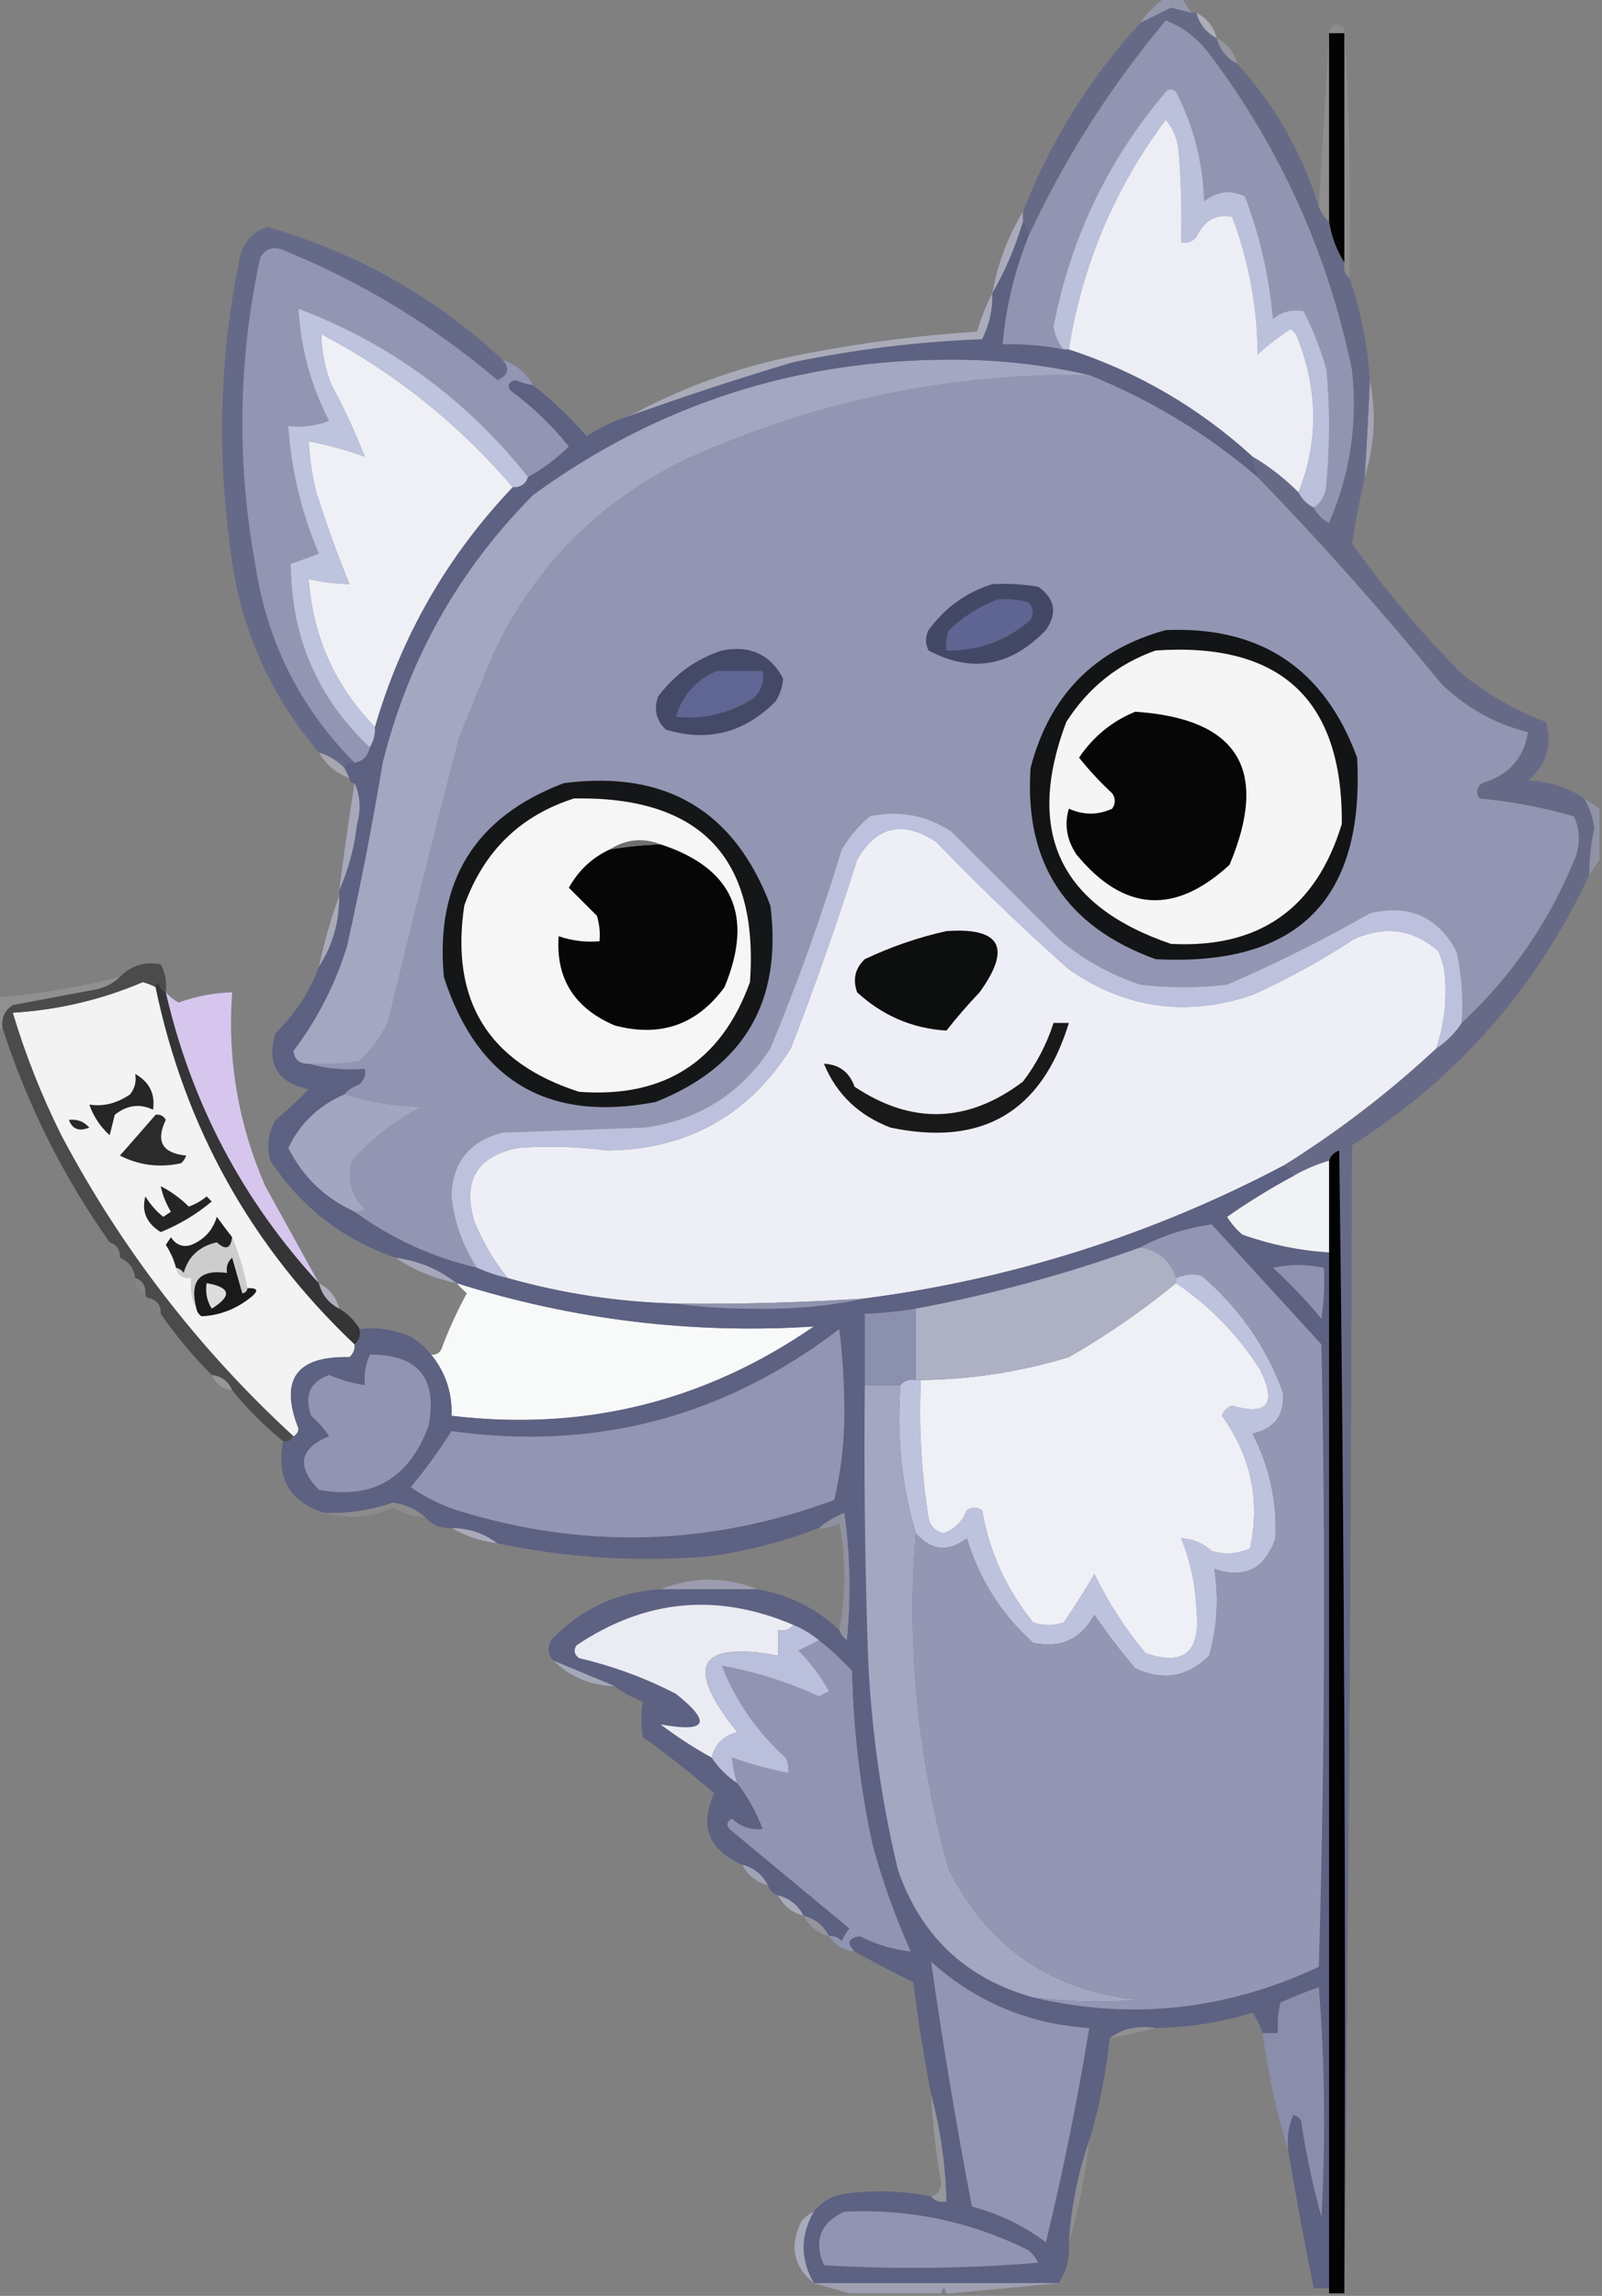 <?xml version="1.0" encoding="UTF-8"?>
<!DOCTYPE svg PUBLIC "-//W3C//DTD SVG 1.1//EN" "http://www.w3.org/Graphics/SVG/1.1/DTD/svg11.dtd">
<svg xmlns="http://www.w3.org/2000/svg" version="1.1" width="314px" height="450px" style="shape-rendering:geometricPrecision; text-rendering:geometricPrecision; image-rendering:optimizeQuality; fill-rule:evenodd; clip-rule:evenodd" xmlns:xlink="http://www.w3.org/1999/xlink">
<rect width="100%" height="100%" fill="#808080" stroke="none"/>
<g><path style="opacity:1" fill="#9598ad" d="M 228.5,-0.5 C 229.5,-0.5 230.5,-0.5 231.5,-0.5C 232.167,0.5 232.833,1.5 233.5,2.5C 232.183,2.179 230.849,1.846 229.5,1.5C 227.489,2.519 225.489,3.519 223.5,4.5C 224.861,2.473 226.527,0.806 228.5,-0.5 Z"/></g>
<g><path style="opacity:0.671" fill="#c3c4d1" d="M 234.5,2.5 C 236.587,3.585 237.92,5.251 238.5,7.5C 236.413,6.415 235.08,4.749 234.5,2.5 Z"/></g>
<g><path style="opacity:1" fill="#9195b2" d="M 257.5,99.5 C 259.117,98.411 259.95,96.744 260,94.5C 260.667,87.167 260.667,79.833 260,72.5C 258.887,68.492 257.387,64.659 255.5,61C 253.331,60.571 251.331,61.071 249.5,62.5C 248.779,54.188 246.946,46.188 244,38.5C 241.167,37.13 238.5,37.464 236,39.5C 235.805,31.887 233.972,24.721 230.5,18C 229.833,17.333 229.167,17.333 228.5,18C 217.16,31.349 209.827,46.682 206.5,64C 206.759,65.787 207.425,67.287 208.5,68.5C 204.548,67.728 200.548,67.395 196.5,67.5C 197.139,60.252 198.805,53.252 201.5,46.5C 208.577,31.195 217.577,17.029 228.5,4C 231.776,5.237 234.609,7.403 237,10.5C 250.951,28.996 260.285,49.663 265,72.5C 266.15,82.913 264.65,92.913 260.5,102.5C 259.145,101.812 258.145,100.812 257.5,99.5 Z"/></g>
<g><path style="opacity:1" fill="#030303" d="M 260.5,6.5 C 261.5,6.5 262.5,6.5 263.5,6.5C 263.5,21.5 263.5,36.5 263.5,51.5C 261.98,49.11 260.98,46.443 260.5,43.5C 260.5,31.167 260.5,18.833 260.5,6.5 Z"/></g>
<g><path style="opacity:0.184" fill="#cfcfcf" d="M 260.5,6.5 C 260.5,18.833 260.5,31.167 260.5,43.5C 259.599,42.709 258.932,41.709 258.5,40.5C 259.167,29.167 259.833,17.833 260.5,6.5 Z"/></g>
<g><path style="opacity:0.37" fill="#9f9f9f" d="M 264.5,54.5 C 263.596,53.791 263.263,52.791 263.5,51.5C 263.5,36.5 263.5,21.5 263.5,6.5C 262.5,6.5 261.5,6.5 260.5,6.5C 261.078,4.557 262.078,4.223 263.5,5.5C 264.499,21.82 264.833,38.153 264.5,54.5 Z"/></g>
<g><path style="opacity:0.537" fill="#a9abbd" d="M 238.5,7.5 C 240.587,8.585 241.92,10.251 242.5,12.5C 240.413,11.415 239.08,9.749 238.5,7.5 Z"/></g>
<g><path style="opacity:1" fill="#bbc0db" d="M 257.5,99.5 C 256.167,98.833 255.167,97.833 254.5,96.5C 258.519,86.399 258.352,76.065 254,65.5C 253.667,65.167 253.333,64.833 253,64.5C 250.691,65.975 248.524,67.642 246.5,69.5C 246.428,60.142 244.761,51.142 241.5,42.5C 238.376,41.871 236.042,43.204 234.5,46.5C 233.675,47.386 232.675,47.719 231.5,47.5C 231.666,41.491 231.499,35.491 231,29.5C 230.767,27.22 229.934,25.22 228.5,23.5C 218.476,36.895 212.143,51.895 209.5,68.5C 209.167,68.5 208.833,68.5 208.5,68.5C 207.425,67.287 206.759,65.787 206.5,64C 209.827,46.682 217.16,31.349 228.5,18C 229.167,17.333 229.833,17.333 230.5,18C 233.972,24.721 235.805,31.887 236,39.5C 238.5,37.464 241.167,37.13 244,38.5C 246.946,46.188 248.779,54.188 249.5,62.5C 251.331,61.071 253.331,60.571 255.5,61C 257.387,64.659 258.887,68.492 260,72.5C 260.667,79.833 260.667,87.167 260,94.5C 259.95,96.744 259.117,98.411 257.5,99.5 Z"/></g>
<g><path style="opacity:1" fill="#edeef5" d="M 254.5,96.5 C 251.767,93.761 248.767,91.427 245.5,89.5C 235.001,79.917 223.001,72.917 209.5,68.5C 212.143,51.895 218.476,36.895 228.5,23.5C 229.934,25.22 230.767,27.22 231,29.5C 231.499,35.491 231.666,41.491 231.5,47.5C 232.675,47.719 233.675,47.386 234.5,46.5C 236.042,43.204 238.376,41.871 241.5,42.5C 244.761,51.142 246.428,60.142 246.5,69.5C 248.524,67.642 250.691,65.975 253,64.5C 253.333,64.833 253.667,65.167 254,65.5C 258.352,76.065 258.519,86.399 254.5,96.5 Z"/></g>
<g><path style="opacity:1" fill="#9296b3" d="M 98.5,70.5 C 101.089,71.419 103.089,73.086 104.5,75.5C 103.305,75.323 102.138,74.989 101,74.5C 99.743,74.85 99.409,75.516 100,76.5C 104.314,79.647 108.148,83.314 111.5,87.5C 109.098,89.909 106.431,91.909 103.5,93.5C 91.48,78.334 76.48,67.334 58.5,60.5C 58.94,68.261 60.94,75.595 64.5,82.5C 61.913,83.48 59.247,83.813 56.5,83.5C 57.085,92.174 59.085,100.508 62.5,108.5C 60.659,109.23 58.825,109.897 57,110.5C 57.036,124.796 62.203,136.796 72.5,146.5C 72.144,148.19 71.144,149.19 69.5,149.5C 58.781,138.729 52.281,125.729 50,110.5C 46.349,90.4 46.682,70.4 51,50.5C 52.066,48.717 53.566,48.217 55.5,49C 70.927,55.284 84.927,63.784 97.5,74.5C 99.642,73.563 99.976,72.23 98.5,70.5 Z"/></g>
<g><path style="opacity:0.886" fill="#aeb0c0" d="M 200.5,41.5 C 200.5,42.167 200.5,42.833 200.5,43.5C 199.012,48.467 197.012,53.134 194.5,57.5C 195.536,51.715 197.536,46.382 200.5,41.5 Z"/></g>
<g><path style="opacity:1" fill="#eff0f6" d="M 100.5,95.5 C 87.694,108.974 78.694,124.641 73.5,142.5C 65.665,134.49 61.332,124.823 60.5,113.5C 63.127,114.092 65.794,114.425 68.5,114.5C 66.105,108.685 63.938,102.685 62,96.5C 61.174,93.207 60.674,89.874 60.5,86.5C 64.248,87.207 67.914,88.207 71.5,89.5C 69.641,84.777 67.474,80.11 65,75.5C 63.679,72.23 63.013,68.897 63,65.5C 77.419,73.084 89.919,83.084 100.5,95.5 Z"/></g>
<g><path style="opacity:0.855" fill="#b0b2c2" d="M 194.5,57.5 C 194.6,60.667 193.933,63.667 192.5,66.5C 180.041,66.972 167.708,68.472 155.5,71C 144.682,74.217 134.016,77.717 123.5,81.5C 133.178,76.215 143.511,72.381 154.5,70C 166.714,67.478 179.048,65.812 191.5,65C 192.282,62.328 193.282,59.828 194.5,57.5 Z"/></g>
<g><path style="opacity:1" fill="#a3a7c2" d="M 213.5,73.5 C 186.022,73.116 159.689,78.616 134.5,90C 117.623,98.176 105.123,110.676 97,127.5C 94.667,133.167 92.333,138.833 90,144.5C 85.171,163.182 80.505,181.849 76,200.5C 74.533,203.266 72.7,205.766 70.5,208C 67.183,208.498 63.85,208.665 60.5,208.5C 58.748,208.582 57.748,207.749 57.5,206C 62.172,199.824 65.672,192.99 68,185.5C 70.659,173.557 72.993,161.557 75,149.5C 80.058,129.207 89.891,111.707 104.5,97C 128.827,79.281 156.16,70.448 186.5,70.5C 195.627,70.471 204.627,71.471 213.5,73.5 Z"/></g>
<g><path style="opacity:1" fill="#9296b3" d="M 213.5,73.5 C 225.632,78.395 236.632,85.061 246.5,93.5C 259.079,106.498 271.079,119.998 282.5,134C 287.365,138.72 293.032,141.887 299.5,143.5C 298.705,148.637 295.705,151.971 290.5,153.5C 289.417,154.365 289.251,155.365 290,156.5C 296.239,157.071 302.406,158.238 308.5,160C 309.602,162.401 309.769,164.901 309,167.5C 303.961,180.266 296.461,191.266 286.5,200.5C 286.827,195.786 286.493,191.12 285.5,186.5C 281.834,179.67 276.168,177.17 268.5,179C 259.477,184.178 250.143,188.845 240.5,193C 234.833,193.667 229.167,193.667 223.5,193C 217.551,191.027 212.217,188.027 207.5,184C 200.5,177 193.5,170 186.5,163C 181.601,159.775 176.268,158.775 170.5,160C 168.291,161.873 166.458,164.04 165,166.5C 160.955,179.726 156.289,192.726 151,205.5C 145.198,214.322 137.031,219.489 126.5,221C 117.167,221.333 107.833,221.667 98.5,222C 91.999,223.664 88.666,227.831 88.5,234.5C 89.061,239.609 90.727,244.276 93.5,248.5C 84.677,246.419 76.677,242.752 69.5,237.5C 70.239,237.631 70.906,237.464 71.5,237C 68.806,234.347 67.973,231.18 69,227.5C 72.867,223.154 77.367,219.654 82.5,217C 77.294,216.819 72.294,215.986 67.5,214.5C 68.261,213.609 69.261,212.942 70.5,212.5C 71.386,211.675 71.719,210.675 71.5,209.5C 67.629,209.815 63.962,209.482 60.5,208.5C 63.85,208.665 67.183,208.498 70.5,208C 72.7,205.766 74.533,203.266 76,200.5C 80.505,181.849 85.171,163.182 90,144.5C 92.333,138.833 94.667,133.167 97,127.5C 105.123,110.676 117.623,98.176 134.5,90C 159.689,78.616 186.022,73.116 213.5,73.5 Z"/></g>
<g><path style="opacity:0.953" fill="#a5a7b9" d="M 268.5,74.5 C 269.774,80.891 269.44,87.224 267.5,93.5C 267.9,87.171 268.233,80.838 268.5,74.5 Z"/></g>
<g><path style="opacity:1" fill="#666a89" d="M 98.5,70.5 C 99.976,72.23 99.642,73.563 97.5,74.5C 84.927,63.784 70.927,55.284 55.5,49C 53.566,48.217 52.066,48.717 51,50.5C 46.682,70.4 46.349,90.4 50,110.5C 52.281,125.729 58.781,138.729 69.5,149.5C 68.508,149.328 67.842,149.662 67.5,150.5C 66.078,149.075 64.411,148.075 62.5,147.5C 52.512,135.73 46.678,122.064 45,106.5C 42.504,87.701 43.171,69.034 47,50.5C 47.709,47.38 49.542,45.38 52.5,44.5C 70.024,49.587 85.357,58.254 98.5,70.5 Z"/></g>
<g><path style="opacity:1" fill="#bec3de" d="M 103.5,93.5 C 103.027,94.906 102.027,95.573 100.5,95.5C 89.919,83.084 77.419,73.084 63,65.5C 63.013,68.897 63.679,72.23 65,75.5C 67.474,80.11 69.641,84.777 71.5,89.5C 67.914,88.207 64.248,87.207 60.5,86.5C 60.674,89.874 61.174,93.207 62,96.5C 63.938,102.685 66.105,108.685 68.5,114.5C 65.794,114.425 63.127,114.092 60.5,113.5C 61.332,124.823 65.665,134.49 73.5,142.5C 73.567,143.959 73.234,145.292 72.5,146.5C 62.203,136.796 57.036,124.796 57,110.5C 58.825,109.897 60.659,109.23 62.5,108.5C 59.085,100.508 57.085,92.174 56.5,83.5C 59.247,83.813 61.913,83.48 64.5,82.5C 60.94,75.595 58.94,68.261 58.5,60.5C 76.48,67.334 91.48,78.334 103.5,93.5 Z"/></g>
<g><path style="opacity:1" fill="#434867" d="M 194.5,114.5 C 197.518,114.335 200.518,114.502 203.5,115C 206.791,117.332 207.291,120.165 205,123.5C 198.12,130.65 190.454,131.984 182,127.5C 181.333,126.167 181.333,124.833 182,123.5C 185.236,119.082 189.402,116.082 194.5,114.5 Z"/></g>
<g><path style="opacity:1" fill="#5f6592" d="M 195.5,117.5 C 197.527,117.338 199.527,117.505 201.5,118C 202.517,119.049 202.684,120.216 202,121.5C 197.284,125.606 191.784,127.606 185.5,127.5C 185.343,126.127 185.51,124.793 186,123.5C 188.843,120.837 192.009,118.837 195.5,117.5 Z"/></g>
<g><path style="opacity:1" fill="#131415" d="M 228.5,123.5 C 247.09,122.711 259.59,131.044 266,148.5C 267.506,176.327 254.34,189.494 226.5,188C 208.899,181.625 200.732,169.125 202,150.5C 205.695,136.306 214.528,127.306 228.5,123.5 Z"/></g>
<g><path style="opacity:1" fill="#f5f5f5" d="M 226.5,127.5 C 251.034,125.815 263.201,137.148 263,161.5C 257.96,178.101 246.794,185.934 229.5,185C 207.699,177.564 200.866,163.064 209,141.5C 213.311,134.782 219.144,130.115 226.5,127.5 Z"/></g>
<g><path style="opacity:1" fill="#676a87" d="M 233.5,2.5 C 233.833,2.5 234.167,2.5 234.5,2.5C 235.08,4.749 236.413,6.415 238.5,7.5C 239.08,9.749 240.413,11.415 242.5,12.5C 249.868,20.567 255.202,29.901 258.5,40.5C 258.932,41.709 259.599,42.709 260.5,43.5C 260.98,46.443 261.98,49.11 263.5,51.5C 263.263,52.791 263.596,53.791 264.5,54.5C 266.729,60.978 268.062,67.645 268.5,74.5C 268.233,80.838 267.9,87.171 267.5,93.5C 266.535,97.871 265.701,102.204 265,106.5C 271.415,115.586 278.582,124.086 286.5,132C 291.461,136.065 296.961,139.232 303,141.5C 304.297,146.117 303.13,149.95 299.5,153C 303.614,153.115 307.281,154.282 310.5,156.5C 311.615,158.307 312.281,160.307 312.5,162.5C 311.838,165.468 311.505,168.468 311.5,171.5C 301.214,193.627 285.714,211.293 265,224.5C 264.833,299.334 264.333,374.001 263.5,448.5C 263.833,374.164 263.5,299.83 262.5,225.5C 261.478,225.855 260.811,226.522 260.5,227.5C 258.02,228.242 255.687,229.242 253.5,230.5C 253.167,229.5 252.5,228.833 251.5,228.5C 262.221,221.803 272.221,214.136 281.5,205.5C 283.5,204.167 285.167,202.5 286.5,200.5C 296.461,191.266 303.961,180.266 309,167.5C 309.769,164.901 309.602,162.401 308.5,160C 302.406,158.238 296.239,157.071 290,156.5C 289.251,155.365 289.417,154.365 290.5,153.5C 295.705,151.971 298.705,148.637 299.5,143.5C 293.032,141.887 287.365,138.72 282.5,134C 271.079,119.998 259.079,106.498 246.5,93.5C 246.167,92.167 245.833,90.833 245.5,89.5C 248.767,91.427 251.767,93.761 254.5,96.5C 255.167,97.833 256.167,98.833 257.5,99.5C 258.145,100.812 259.145,101.812 260.5,102.5C 264.65,92.913 266.15,82.913 265,72.5C 260.285,49.663 250.951,28.996 237,10.5C 234.609,7.403 231.776,5.237 228.5,4C 217.577,17.029 208.577,31.195 201.5,46.5C 201.737,45.209 201.404,44.209 200.5,43.5C 200.5,42.833 200.5,42.167 200.5,41.5C 205.903,27.68 213.57,15.347 223.5,4.5C 225.489,3.519 227.489,2.519 229.5,1.5C 230.849,1.846 232.183,2.179 233.5,2.5 Z"/></g>
<g><path style="opacity:1" fill="#444968" d="M 141.5,127.5 C 146.989,126.415 150.989,128.248 153.5,133C 153.375,134.627 152.875,136.127 152,137.5C 145.862,143.662 138.695,145.496 130.5,143C 128.604,141.192 128.104,139.025 129,136.5C 132.299,132.118 136.466,129.118 141.5,127.5 Z"/></g>
<g><path style="opacity:1" fill="#606693" d="M 140.5,131.5 C 143.5,131.5 146.5,131.5 149.5,131.5C 149.822,133.722 149.155,135.556 147.5,137C 142.901,139.867 137.901,141.034 132.5,140.5C 133.738,136.26 136.405,133.26 140.5,131.5 Z"/></g>
<g><path style="opacity:1" fill="#060606" d="M 222.5,139.5 C 242.672,140.843 248.839,150.843 241,169.5C 230.258,179.392 220.258,178.726 211,167.5C 209.081,164.626 208.581,161.626 209.5,158.5C 212.366,159.795 215.199,159.795 218,158.5C 218.667,157.5 218.667,156.5 218,155.5C 215.65,153.317 213.483,150.984 211.5,148.5C 214.288,144.374 217.954,141.374 222.5,139.5 Z"/></g>
<g><path style="opacity:0.627" fill="#bdbecc" d="M 62.5,147.5 C 64.411,148.075 66.078,149.075 67.5,150.5C 67.833,151.167 68.167,151.833 68.5,152.5C 65.911,151.581 63.911,149.914 62.5,147.5 Z"/></g>
<g><path style="opacity:1" fill="#151617" d="M 110.5,153.5 C 130.473,150.893 143.973,158.893 151,177.5C 153.374,196.268 145.874,209.102 128.5,216C 107.43,220.05 93.597,211.883 87,191.5C 85.267,172.765 93.1,160.099 110.5,153.5 Z"/></g>
<g><path style="opacity:1" fill="#f6f6f6" d="M 112.5,156.5 C 137.236,156.066 148.736,168.066 147,192.5C 141.352,208.083 130.185,215.25 113.5,214C 95.72,208.288 88.22,196.122 91,177.5C 94.785,166.88 101.952,159.88 112.5,156.5 Z"/></g>
<g><path style="opacity:1" fill="#a7a9bb" d="M 69.5,153.5 C 70.634,155.966 70.801,158.633 70,161.5C 69.462,166.147 68.295,170.48 66.5,174.5C 67.392,167.482 68.392,160.482 69.5,153.5 Z"/></g>
<g><path style="opacity:0.818" fill="#9598ad" d="M 310.5,156.5 C 311.5,157.167 312.5,157.833 313.5,158.5C 313.5,161.833 313.5,165.167 313.5,168.5C 312.833,169.5 312.167,170.5 311.5,171.5C 311.505,168.468 311.838,165.468 312.5,162.5C 312.281,160.307 311.615,158.307 310.5,156.5 Z"/></g>
<g><path style="opacity:1" fill="#eeeff6" d="M 281.5,205.5 C 272.221,214.136 262.221,221.803 251.5,228.5C 225.732,242.055 198.399,250.722 169.5,254.5C 157.185,255.315 144.852,255.649 132.5,255.5C 121.237,255.214 110.237,253.547 99.5,250.5C 96.853,247.219 94.686,243.552 93,239.5C 90.589,231.479 93.423,226.645 101.5,225C 107.339,224.56 113.173,224.727 119,225.5C 134.702,225.319 146.702,218.653 155,205.5C 159.731,193.306 164.065,180.973 168,168.5C 171.797,161.902 176.963,160.736 183.5,165C 191.81,173.642 200.477,181.976 209.5,190C 220.628,197.714 232.628,199.381 245.5,195C 252.488,191.841 259.154,188.174 265.5,184C 271.639,181.345 277.139,182.178 282,186.5C 282.333,187.5 282.667,188.5 283,189.5C 283.752,194.981 283.252,200.315 281.5,205.5 Z"/></g>
<g><path style="opacity:1" fill="#6f6f6f" d="M 129.5,165.5 C 126.14,165.616 122.807,165.949 119.5,166.5C 122.708,164.469 126.041,164.135 129.5,165.5 Z"/></g>
<g><path style="opacity:1" fill="#060606" d="M 129.5,165.5 C 143.651,170.147 147.818,179.48 142,193.5C 136.599,200.869 129.432,203.369 120.5,201C 112.578,197.626 108.911,191.792 109.5,183.5C 112.084,184.393 114.751,184.726 117.5,184.5C 117.66,182.801 117.494,181.134 117,179.5C 115.145,177.645 113.312,175.812 111.5,174C 113.39,170.608 116.056,168.108 119.5,166.5C 122.807,165.949 126.14,165.616 129.5,165.5 Z"/></g>
<g><path style="opacity:0.804" fill="#b2b4c4" d="M 66.5,175.5 C 66.538,180.703 65.204,185.37 62.5,189.5C 63.544,184.645 64.877,179.978 66.5,175.5 Z"/></g>
<g><path style="opacity:1" fill="#f3f3f3" d="M 30.5,193.5 C 36.225,220.956 49.225,244.29 69.5,263.5C 69.586,264.496 69.252,265.329 68.5,266C 58.075,265.745 54.742,270.412 58.5,280C 58.43,280.765 58.097,281.265 57.5,281.5C 38.976,264.468 23.81,244.801 12,222.5C 8.138,214.742 4.971,206.742 2.5,198.5C 11.348,197.964 19.849,195.964 28,192.5C 28.902,192.743 29.735,193.077 30.5,193.5 Z"/></g>
<g><path style="opacity:0.357" fill="#afafaf" d="M 23.5,191.5 C 22.158,192.793 20.491,193.626 18.5,194C 13.167,195 7.833,196 2.5,197C 0.893,198.049 0.227,199.549 0.5,201.5C 0.167,201.5 -0.167,201.5 -0.5,201.5C -0.5,199.5 -0.5,197.5 -0.5,195.5C 7.615,194.81 15.615,193.477 23.5,191.5 Z"/></g>
<g><path style="opacity:1" fill="#191919" d="M 206.5,200.5 C 207.5,200.5 208.5,200.5 209.5,200.5C 204.173,217.97 192.507,224.803 174.5,221C 168.259,218.589 163.926,214.423 161.5,208.5C 164.468,208.626 166.468,210.126 167.5,213C 178.713,220.483 189.713,220.15 200.5,212C 203.165,208.502 205.165,204.669 206.5,200.5 Z"/></g>
<g><path style="opacity:1" fill="#a2a6c1" d="M 67.5,214.5 C 72.294,215.986 77.294,216.819 82.5,217C 77.367,219.654 72.867,223.154 69,227.5C 67.973,231.18 68.806,234.347 71.5,237C 70.906,237.464 70.239,237.631 69.5,237.5C 63.69,234.856 59.357,230.69 56.5,225C 58.808,220.161 62.474,216.661 67.5,214.5 Z"/></g>
<g><path style="opacity:1" fill="#262626" d="M 26.5,210.5 C 29.276,212.052 30.443,214.386 30,217.5C 27.381,216.271 24.881,216.604 22.5,218.5C 22.167,219.833 21.833,221.167 21.5,222.5C 19.684,220.882 18.351,218.882 17.5,216.5C 20.218,216.945 22.885,216.279 25.5,214.5C 26.429,213.311 26.762,211.978 26.5,210.5 Z"/></g>
<g><path style="opacity:1" fill="#bdc1dd" d="M 286.5,200.5 C 285.167,202.5 283.5,204.167 281.5,205.5C 283.252,200.315 283.752,194.981 283,189.5C 282.667,188.5 282.333,187.5 282,186.5C 277.139,182.178 271.639,181.345 265.5,184C 259.154,188.174 252.488,191.841 245.5,195C 232.628,199.381 220.628,197.714 209.5,190C 200.477,181.976 191.81,173.642 183.5,165C 176.963,160.736 171.797,161.902 168,168.5C 164.065,180.973 159.731,193.306 155,205.5C 146.702,218.653 134.702,225.319 119,225.5C 113.173,224.727 107.339,224.56 101.5,225C 93.423,226.645 90.589,231.479 93,239.5C 94.686,243.552 96.853,247.219 99.5,250.5C 97.421,250.029 95.421,249.363 93.5,248.5C 90.727,244.276 89.061,239.609 88.5,234.5C 88.666,227.831 91.999,223.664 98.5,222C 107.833,221.667 117.167,221.333 126.5,221C 137.031,219.489 145.198,214.322 151,205.5C 156.289,192.726 160.955,179.726 165,166.5C 166.458,164.04 168.291,161.873 170.5,160C 176.268,158.775 181.601,159.775 186.5,163C 193.5,170 200.5,177 207.5,184C 212.217,188.027 217.551,191.027 223.5,193C 229.167,193.667 234.833,193.667 240.5,193C 250.143,188.845 259.477,184.178 268.5,179C 276.168,177.17 281.834,179.67 285.5,186.5C 286.493,191.12 286.827,195.786 286.5,200.5 Z"/></g>
<g><path style="opacity:1" fill="#0d0e0e" d="M 185.5,182.5 C 196.157,181.753 198.324,185.753 192,194.5C 189.715,196.907 187.549,199.407 185.5,202C 178.844,201.593 173.01,199.093 168,194.5C 167.104,191.975 167.604,189.808 169.5,188C 174.74,185.534 180.073,183.7 185.5,182.5 Z"/></g>
<g><path style="opacity:1" fill="#353436" d="M 32.5,194.5 C 37.533,216.237 47.533,235.237 62.5,251.5C 63.08,253.749 64.413,255.415 66.5,256.5C 68.167,257.5 69.5,258.833 70.5,260.5C 70.737,261.791 70.404,262.791 69.5,263.5C 49.225,244.29 36.225,220.956 30.5,193.5C 30.435,193.062 30.601,192.728 31,192.5C 31.278,193.416 31.778,194.082 32.5,194.5 Z"/></g>
<g><path style="opacity:1" fill="#282828" d="M 13.5,219.5 C 15.103,219.312 16.437,219.812 17.5,221C 15.537,221.844 14.204,221.344 13.5,219.5 Z"/></g>
<g><path style="opacity:1" fill="#030303" d="M 263.5,448.5 C 263.5,448.833 263.5,449.167 263.5,449.5C 262.5,449.5 261.5,449.5 260.5,449.5C 260.5,449.167 260.5,448.833 260.5,448.5C 260.5,380.833 260.5,313.167 260.5,245.5C 260.5,239.5 260.5,233.5 260.5,227.5C 260.811,226.522 261.478,225.855 262.5,225.5C 263.5,299.83 263.833,374.164 263.5,448.5 Z"/></g>
<g><path style="opacity:1" fill="#2b2b2b" d="M 30.5,218.5 C 31.376,218.369 32.043,218.702 32.5,219.5C 30.473,223.7 31.806,226.034 36.5,226.5C 36.291,227.086 35.957,227.586 35.5,228C 31.289,228.921 27.289,228.421 23.5,226.5C 25.936,223.743 28.27,221.077 30.5,218.5 Z"/></g>
<g><path style="opacity:1" fill="#d6c6ed" d="M 32.5,194.5 C 33.156,195.278 33.989,195.944 35,196.5C 38.402,195.274 41.902,194.607 45.5,194.5C 44.534,207.706 46.701,220.372 52,232.5C 55.524,238.888 59.024,245.221 62.5,251.5C 47.533,235.237 37.533,216.237 32.5,194.5 Z"/></g>
<g><path style="opacity:1" fill="#f1f2f4" d="M 260.5,227.5 C 260.5,233.5 260.5,239.5 260.5,245.5C 254.683,245.13 249.016,243.963 243.5,242C 242.313,240.981 241.313,239.814 240.5,238.5C 244.694,235.571 249.027,232.905 253.5,230.5C 255.687,229.242 258.02,228.242 260.5,227.5 Z"/></g>
<g><path style="opacity:1" fill="#252525" d="M 31.5,232.5 C 33.526,233.527 35.359,234.861 37,236.5C 38.285,236.05 39.452,235.383 40.5,234.5C 40.833,234.833 41.167,235.167 41.5,235.5C 38.534,237.988 35.201,239.988 31.5,241.5C 28.703,239.743 27.703,237.41 28.5,234.5C 29.439,236.053 30.606,237.387 32,238.5C 32.5,238.167 33,237.833 33.5,237.5C 32.544,235.925 31.877,234.258 31.5,232.5 Z"/></g>
<g><path style="opacity:0.016" fill="#cdcdcd" d="M 21.5,243.5 C 22.906,243.973 23.573,244.973 23.5,246.5C 22.094,246.027 21.427,245.027 21.5,243.5 Z"/></g>
<g><path style="opacity:1" fill="#cdcdcd" d="M 45.5,242.5 C 46.865,245.736 47.865,249.069 48.5,252.5C 48.44,253.043 48.107,253.376 47.5,253.5C 46.833,251.167 46.167,248.833 45.5,246.5C 44.614,247.325 44.281,248.325 44.5,249.5C 39.094,248.735 37.094,251.069 38.5,256.5C 37.539,254.735 37.205,252.735 37.5,250.5C 35.821,250.715 34.821,250.048 34.5,248.5C 35.117,248.611 35.617,248.944 36,249.5C 36.913,246.27 39.08,244.27 42.5,243.5C 44.225,245.092 45.225,244.758 45.5,242.5 Z"/></g>
<g><path style="opacity:1" fill="#212121" d="M 45.5,242.5 C 45.225,244.758 44.225,245.092 42.5,243.5C 39.08,244.27 36.913,246.27 36,249.5C 35.617,248.944 35.117,248.611 34.5,248.5C 34.081,246.906 33.414,245.406 32.5,244C 32.833,243.5 33.167,243 33.5,242.5C 34.532,244.04 35.865,244.54 37.5,244C 40.041,242.96 41.707,241.126 42.5,238.5C 43.521,239.901 44.521,241.235 45.5,242.5 Z"/></g>
<g><path style="opacity:1" fill="#a5a7ba" d="M 77.5,246.5 C 82.001,247.087 86.001,248.754 89.5,251.5C 85.111,250.597 81.111,248.931 77.5,246.5 Z"/></g>
<g><path style="opacity:0.008" fill="#c5c5c5" d="M 23.5,246.5 C 25.262,247.262 26.262,248.596 26.5,250.5C 24.738,249.738 23.738,248.404 23.5,246.5 Z"/></g>
<g><path style="opacity:0.09" fill="#bebebe" d="M 26.5,250.5 C 27.906,250.973 28.573,251.973 28.5,253.5C 27.094,253.027 26.427,252.027 26.5,250.5 Z"/></g>
<g><path style="opacity:1" fill="#1a1a1a" d="M 48.5,252.5 C 50.379,252.393 50.712,252.893 49.5,254C 46.535,256.49 43.202,257.824 39.5,258C 38.944,257.617 38.611,257.117 38.5,256.5C 37.094,251.069 39.094,248.735 44.5,249.5C 44.281,248.325 44.614,247.325 45.5,246.5C 46.167,248.833 46.833,251.167 47.5,253.5C 48.107,253.376 48.44,253.043 48.5,252.5 Z"/></g>
<g><path style="opacity:1" fill="#dddddd" d="M 40.5,251.5 C 45.218,252.319 45.552,253.986 41.5,256.5C 40.548,254.955 40.215,253.288 40.5,251.5 Z"/></g>
<g><path style="opacity:0.831" fill="#bcb5c6" d="M 62.5,251.5 C 64.587,252.585 65.92,254.251 66.5,256.5C 64.413,255.415 63.08,253.749 62.5,251.5 Z"/></g>
<g><path style="opacity:0.982" fill="#fafbfb" d="M 89.5,251.5 C 112.258,258.692 135.591,261.525 159.5,260C 138.118,274.762 114.451,280.595 88.5,277.5C 88.67,273.002 87.337,269.002 84.5,265.5C 85.376,265.631 86.043,265.298 86.5,264.5C 87.893,260.714 89.559,257.048 91.5,253.5C 90.757,252.818 90.091,252.151 89.5,251.5 Z"/></g>
<g><path style="opacity:0.035" fill="#c4c4c4" d="M 29.5,254.5 C 30.906,254.973 31.573,255.973 31.5,257.5C 30.094,257.027 29.427,256.027 29.5,254.5 Z"/></g>
<g><path style="opacity:1" fill="#4b4b4b" d="M 32.5,194.5 C 31.778,194.082 31.278,193.416 31,192.5C 30.601,192.728 30.435,193.062 30.5,193.5C 29.735,193.077 28.902,192.743 28,192.5C 19.849,195.964 11.348,197.964 2.5,198.5C 4.971,206.742 8.138,214.742 12,222.5C 23.81,244.801 38.976,264.468 57.5,281.5C 57.158,282.338 56.492,282.672 55.5,282.5C 51.785,279.452 48.452,276.119 45.5,272.5C 44.738,270.738 43.404,269.738 41.5,269.5C 37.82,265.817 34.486,261.817 31.5,257.5C 31.573,255.973 30.906,254.973 29.5,254.5C 28.833,254.5 28.5,254.167 28.5,253.5C 28.573,251.973 27.906,250.973 26.5,250.5C 26.262,248.596 25.262,247.262 23.5,246.5C 23.573,244.973 22.906,243.973 21.5,243.5C 12.405,230.644 5.405,216.644 0.5,201.5C 0.227,199.549 0.893,198.049 2.5,197C 7.833,196 13.167,195 18.5,194C 20.491,193.626 22.158,192.793 23.5,191.5C 25.688,189.245 28.355,188.411 31.5,189C 32.406,190.699 32.739,192.533 32.5,194.5 Z"/></g>
<g><path style="opacity:0.627" fill="#a5a5a5" d="M 41.5,269.5 C 43.404,269.738 44.738,270.738 45.5,272.5C 43.596,272.262 42.262,271.262 41.5,269.5 Z"/></g>
<g><path style="opacity:0.141" fill="#d5d6de" d="M 83.5,297.5 C 81.213,297.276 79.047,296.609 77,295.5C 72.462,297.51 67.962,297.844 63.5,296.5C 68.13,296.692 72.63,296.025 77,294.5C 79.546,294.859 81.713,295.859 83.5,297.5 Z"/></g>
<g><path style="opacity:0.871" fill="#afb1c1" d="M 88.5,299.5 C 91.916,299.528 94.916,300.528 97.5,302.5C 94.215,302.072 91.215,301.072 88.5,299.5 Z"/></g>
<g><path style="opacity:0.671" fill="#9699ae" d="M 164.5,319.5 C 165.819,312.656 165.819,305.656 164.5,298.5C 163.264,299.246 161.93,299.579 160.5,299.5C 161.937,298.275 163.604,297.275 165.5,296.5C 166.665,304.813 166.832,313.147 166,321.5C 165.283,320.956 164.783,320.289 164.5,319.5 Z"/></g>
<g><path style="opacity:0.806" fill="#a1a3b9" d="M 148.5,311.5 C 142.167,311.5 135.833,311.5 129.5,311.5C 135.82,308.994 142.153,308.994 148.5,311.5 Z"/></g>
<g><path style="opacity:1" fill="#5d6182" d="M 200.5,43.5 C 201.404,44.209 201.737,45.209 201.5,46.5C 198.805,53.252 197.139,60.252 196.5,67.5C 200.548,67.395 204.548,67.728 208.5,68.5C 208.833,68.5 209.167,68.5 209.5,68.5C 223.001,72.917 235.001,79.917 245.5,89.5C 245.833,90.833 246.167,92.167 246.5,93.5C 236.632,85.061 225.632,78.395 213.5,73.5C 204.627,71.471 195.627,70.471 186.5,70.5C 156.16,70.448 128.827,79.281 104.5,97C 89.891,111.707 80.058,129.207 75,149.5C 72.993,161.557 70.659,173.557 68,185.5C 65.672,192.99 62.172,199.824 57.5,206C 57.748,207.749 58.748,208.582 60.5,208.5C 63.962,209.482 67.629,209.815 71.5,209.5C 71.719,210.675 71.386,211.675 70.5,212.5C 69.261,212.942 68.261,213.609 67.5,214.5C 62.474,216.661 58.808,220.161 56.5,225C 59.357,230.69 63.69,234.856 69.5,237.5C 76.677,242.752 84.677,246.419 93.5,248.5C 95.421,249.363 97.421,250.029 99.5,250.5C 110.237,253.547 121.237,255.214 132.5,255.5C 137.322,256.166 142.322,256.499 147.5,256.5C 155.062,256.679 162.395,256.012 169.5,254.5C 198.399,250.722 225.732,242.055 251.5,228.5C 252.5,228.833 253.167,229.5 253.5,230.5C 249.027,232.905 244.694,235.571 240.5,238.5C 241.313,239.814 242.313,240.981 243.5,242C 249.016,243.963 254.683,245.13 260.5,245.5C 260.5,313.167 260.5,380.833 260.5,448.5C 259.5,448.5 258.5,448.5 257.5,448.5C 255.673,439.527 254.007,430.527 252.5,421.5C 252.192,419.076 252.526,416.743 253.5,414.5C 254.086,414.709 254.586,415.043 255,415.5C 255.95,421.919 257.284,428.252 259,434.5C 259.833,419.489 259.666,404.489 258.5,389.5C 255.943,390.407 253.443,391.407 251,392.5C 250.505,394.473 250.338,396.473 250.5,398.5C 249.5,398.5 248.5,398.5 247.5,398.5C 247.029,397.099 246.362,395.766 245.5,394.5C 239.312,396.404 232.978,397.404 226.5,397.5C 222.988,396.945 219.988,397.612 217.5,399.5C 216.785,406.411 215.451,413.077 213.5,419.5C 211.292,425.873 209.959,432.54 209.5,439.5C 209.706,442.495 209.04,445.162 207.5,447.5C 191.5,447.5 175.5,447.5 159.5,447.5C 156.841,442.802 156.841,438.135 159.5,433.5C 160.975,431.59 162.975,430.424 165.5,430C 171.249,429.215 176.916,429.382 182.5,430.5C 183.209,431.404 184.209,431.737 185.5,431.5C 185.322,424.251 184.322,417.251 182.5,410.5C 181.118,403.344 179.952,396.011 179,388.5C 175.07,386.587 171.237,384.587 167.5,382.5C 165.863,380.876 166.197,379.876 168.5,379.5C 171.675,381.091 175.009,382.091 178.5,382.5C 175.487,375.782 172.987,368.782 171,361.5C 168.577,350.295 167.244,338.961 167,327.5C 164.963,325.294 162.797,323.294 160.5,321.5C 159.035,320.263 157.368,319.263 155.5,318.5C 140.592,312.127 126.426,313.46 113,322.5C 112.383,323.449 112.549,324.282 113.5,325C 120.13,326.543 126.463,328.877 132.5,332C 139.59,337.649 138.59,339.649 129.5,338C 132.72,340.437 136.053,342.603 139.5,344.5C 140.833,346.5 142.5,348.167 144.5,349.5C 146.641,352.289 148.307,355.289 149.5,358.5C 147.173,358.753 145.173,358.086 143.5,356.5C 142.479,357.002 142.312,357.668 143,358.5C 150.833,365 158.667,371.5 166.5,378C 165.874,378.75 165.374,379.584 165,380.5C 164.329,379.748 163.496,379.414 162.5,379.5C 161.415,377.413 159.749,376.08 157.5,375.5C 156.415,373.413 154.749,372.08 152.5,371.5C 151.5,371.167 150.833,370.5 150.5,369.5C 149.415,367.413 147.749,366.08 145.5,365.5C 138.863,362.578 137.03,357.912 140,351.5C 135.515,347.592 130.848,343.926 126,340.5C 125.626,338.102 125.626,335.769 126,333.5C 123.942,332.771 122.109,331.771 120.5,330.5C 116.542,328.844 112.542,327.177 108.5,325.5C 107.402,324.399 107.235,323.066 108,321.5C 113.833,315.334 121,312.001 129.5,311.5C 135.833,311.5 142.167,311.5 148.5,311.5C 154.682,312.591 160.016,315.258 164.5,319.5C 164.783,320.289 165.283,320.956 166,321.5C 166.832,313.147 166.665,304.813 165.5,296.5C 163.604,297.275 161.937,298.275 160.5,299.5C 153.82,302.088 146.82,303.921 139.5,305C 125.311,306.229 111.311,305.395 97.5,302.5C 94.916,300.528 91.916,299.528 88.5,299.5C 86.447,299.598 84.78,298.931 83.5,297.5C 81.713,295.859 79.546,294.859 77,294.5C 72.63,296.025 68.13,296.692 63.5,296.5C 56.742,294.33 54.075,289.663 55.5,282.5C 56.492,282.672 57.158,282.338 57.5,281.5C 58.097,281.265 58.43,280.765 58.5,280C 54.742,270.412 58.075,265.745 68.5,266C 69.252,265.329 69.586,264.496 69.5,263.5C 70.404,262.791 70.737,261.791 70.5,260.5C 73.808,260.068 77.141,260.568 80.5,262C 82.093,262.949 83.426,264.115 84.5,265.5C 87.337,269.002 88.67,273.002 88.5,277.5C 114.451,280.595 138.118,274.762 159.5,260C 135.591,261.525 112.258,258.692 89.5,251.5C 86.001,248.754 82.001,247.087 77.5,246.5C 67.159,242.919 58.992,236.586 53,227.5C 52.245,224.697 52.578,222.03 54,219.5C 56.303,217.607 58.47,215.607 60.5,213.5C 54.326,212.166 52.159,208.499 54,202.5C 57.865,198.751 60.698,194.418 62.5,189.5C 65.204,185.37 66.538,180.703 66.5,175.5C 66.5,175.167 66.5,174.833 66.5,174.5C 68.295,170.48 69.462,166.147 70,161.5C 70.801,158.633 70.634,155.966 69.5,153.5C 68.833,153.5 68.5,153.167 68.5,152.5C 68.167,151.833 67.833,151.167 67.5,150.5C 67.842,149.662 68.508,149.328 69.5,149.5C 71.144,149.19 72.144,148.19 72.5,146.5C 73.234,145.292 73.567,143.959 73.5,142.5C 78.694,124.641 87.694,108.974 100.5,95.5C 102.027,95.573 103.027,94.906 103.5,93.5C 106.431,91.909 109.098,89.909 111.5,87.5C 108.148,83.314 104.314,79.647 100,76.5C 99.409,75.516 99.743,74.85 101,74.5C 102.138,74.989 103.305,75.323 104.5,75.5C 108.297,78.489 111.797,81.822 115,85.5C 117.659,83.754 120.492,82.42 123.5,81.5C 134.016,77.717 144.682,74.217 155.5,71C 167.708,68.472 180.041,66.972 192.5,66.5C 193.933,63.667 194.6,60.667 194.5,57.5C 197.012,53.134 199.012,48.467 200.5,43.5 Z"/></g>
<g><path style="opacity:1" fill="#ebecf3" d="M 155.5,318.5 C 154.791,319.404 153.791,319.737 152.5,319.5C 152.5,321.167 152.5,322.833 152.5,324.5C 136.758,321.576 134.092,326.576 144.5,339.5C 141.795,340.204 140.129,341.871 139.5,344.5C 136.053,342.603 132.72,340.437 129.5,338C 138.59,339.649 139.59,337.649 132.5,332C 126.463,328.877 120.13,326.543 113.5,325C 112.549,324.282 112.383,323.449 113,322.5C 126.426,313.46 140.592,312.127 155.5,318.5 Z"/></g>
<g><path style="opacity:1" fill="#bdc2dd" d="M 179.5,300.5 C 176.719,291.117 175.719,281.45 176.5,271.5C 177.209,270.596 178.209,270.263 179.5,270.5C 179.833,270.5 180.167,270.5 180.5,270.5C 180.086,279.582 180.586,288.582 182,297.5C 182.347,299.18 183.347,300.18 185,300.5C 187.154,299.68 188.654,298.18 189.5,296C 190.5,295.333 191.5,295.333 192.5,296C 193.935,304.203 197.268,311.536 202.5,318C 204.5,318.667 206.5,318.667 208.5,318C 210.652,314.849 212.652,311.682 214.5,308.5C 217.184,314.022 220.517,319.189 224.5,324C 232.048,326.638 235.382,323.805 234.5,315.5C 234.32,310.634 233.32,305.967 231.5,301.5C 233.783,301.608 235.783,302.441 237.5,304C 240.099,304.769 242.599,304.602 245,303.5C 247.031,294.073 245.197,285.407 239.5,277.5C 239.833,276.5 240.5,275.833 241.5,275.5C 248.434,277.507 250.267,275.174 247,268.5C 242.646,261.647 237.146,255.98 230.5,251.5C 230.5,251.167 230.5,250.833 230.5,250.5C 232.137,249.782 233.803,249.616 235.5,250C 242.935,256.397 248.268,264.063 251.5,273C 251.802,277.368 249.802,280.035 245.5,281C 248.82,287.446 250.32,294.28 250,301.5C 247.93,307.535 243.93,309.535 238,307.5C 238.933,313.189 238.6,318.855 237,324.5C 232.8,328.714 227.966,329.548 222.5,327C 219.642,323.642 216.975,320.142 214.5,316.5C 211.844,321.329 207.844,323.162 202.5,322C 196.296,316.442 191.963,309.609 189.5,301.5C 185.852,304.304 182.518,303.97 179.5,300.5 Z"/></g>
<g><path style="opacity:1" fill="#a3a7c2" d="M 169.5,271.5 C 171.833,271.5 174.167,271.5 176.5,271.5C 175.719,281.45 176.719,291.117 179.5,300.5C 177.728,322.739 179.895,344.739 186,366.5C 193.744,381.803 206.244,390.303 223.5,392C 216.482,392.565 209.482,392.399 202.5,391.5C 189.315,387.816 180.482,379.483 176,366.5C 172.376,351.39 170.376,336.057 170,320.5C 169.5,304.17 169.333,287.837 169.5,271.5 Z"/></g>
<g><path style="opacity:1" fill="#9195b2" d="M 72.5,265.5 C 81.97,265.474 85.804,270.141 84,279.5C 80.186,289.814 73.019,293.981 62.5,292C 58.036,287.372 58.702,283.872 64.5,281.5C 63.52,280.019 62.353,278.685 61,277.5C 59.579,273.518 60.746,270.852 64.5,269.5C 66.762,270.467 69.095,271.134 71.5,271.5C 71.325,269.379 71.659,267.379 72.5,265.5 Z"/></g>
<g><path style="opacity:1" fill="#9296b3" d="M 164.5,260.5 C 165.166,265.823 165.499,271.323 165.5,277C 165.475,282.911 164.808,288.578 163.5,294C 139.05,303.069 114.384,303.735 89.5,296C 86.307,294.946 83.307,293.446 80.5,291.5C 83.423,287.973 86.09,284.306 88.5,280.5C 116.636,284.429 141.97,277.762 164.5,260.5 Z"/></g>
<g><path style="opacity:1" fill="#8c90af" d="M 179.5,256.5 C 179.5,261.167 179.5,265.833 179.5,270.5C 178.209,270.263 177.209,270.596 176.5,271.5C 174.167,271.5 171.833,271.5 169.5,271.5C 169.5,266.833 169.5,262.167 169.5,257.5C 172.86,257.384 176.193,257.051 179.5,256.5 Z"/></g>
<g><path style="opacity:1" fill="#9093ad" d="M 169.5,254.5 C 162.395,256.012 155.062,256.679 147.5,256.5C 142.322,256.499 137.322,256.166 132.5,255.5C 144.852,255.649 157.185,255.315 169.5,254.5 Z"/></g>
<g><path style="opacity:1" fill="#eff0f6" d="M 230.5,251.5 C 237.146,255.98 242.646,261.647 247,268.5C 250.267,275.174 248.434,277.507 241.5,275.5C 240.5,275.833 239.833,276.5 239.5,277.5C 245.197,285.407 247.031,294.073 245,303.5C 242.599,304.602 240.099,304.769 237.5,304C 235.783,302.441 233.783,301.608 231.5,301.5C 233.32,305.967 234.32,310.634 234.5,315.5C 235.382,323.805 232.048,326.638 224.5,324C 220.517,319.189 217.184,314.022 214.5,308.5C 212.652,311.682 210.652,314.849 208.5,318C 206.5,318.667 204.5,318.667 202.5,318C 197.268,311.536 193.935,304.203 192.5,296C 191.5,295.333 190.5,295.333 189.5,296C 188.654,298.18 187.154,299.68 185,300.5C 183.347,300.18 182.347,299.18 182,297.5C 180.586,288.582 180.086,279.582 180.5,270.5C 190.389,270.371 200.056,268.871 209.5,266C 216.931,261.726 223.931,256.893 230.5,251.5 Z"/></g>
<g><path style="opacity:1" fill="#8f93b0" d="M 249.5,248.5 C 252.652,247.761 255.985,247.761 259.5,248.5C 259.665,251.85 259.498,255.183 259,258.5C 256.048,254.901 252.882,251.567 249.5,248.5 Z"/></g>
<g><path style="opacity:1" fill="#9397b4" d="M 202.5,391.5 C 209.482,392.399 216.482,392.565 223.5,392C 206.244,390.303 193.744,381.803 186,366.5C 179.895,344.739 177.728,322.739 179.5,300.5C 182.518,303.97 185.852,304.304 189.5,301.5C 191.963,309.609 196.296,316.442 202.5,322C 207.844,323.162 211.844,321.329 214.5,316.5C 216.975,320.142 219.642,323.642 222.5,327C 227.966,329.548 232.8,328.714 237,324.5C 238.6,318.855 238.933,313.189 238,307.5C 243.93,309.535 247.93,307.535 250,301.5C 250.32,294.28 248.82,287.446 245.5,281C 249.802,280.035 251.802,277.368 251.5,273C 248.268,264.063 242.935,256.397 235.5,250C 233.803,249.616 232.137,249.782 230.5,250.5C 229.388,247.054 227.055,245.054 223.5,244.5C 227.836,242.176 232.502,240.676 237.5,240C 244.638,247.807 251.805,255.641 259,263.5C 259.833,304.171 259.667,344.837 258.5,385.5C 240.324,394.039 221.658,396.039 202.5,391.5 Z"/></g>
<g><path style="opacity:1" fill="#aeb0c4" d="M 223.5,244.5 C 227.055,245.054 229.388,247.054 230.5,250.5C 230.5,250.833 230.5,251.167 230.5,251.5C 223.931,256.893 216.931,261.726 209.5,266C 200.056,268.871 190.389,270.371 180.5,270.5C 180.167,270.5 179.833,270.5 179.5,270.5C 179.5,265.833 179.5,261.167 179.5,256.5C 194.45,253.701 209.117,249.701 223.5,244.5 Z"/></g>
<g><path style="opacity:1" fill="#babfdb" d="M 155.5,318.5 C 157.368,319.263 159.035,320.263 160.5,321.5C 159.282,322.161 157.949,322.828 156.5,323.5C 158.885,325.884 160.885,328.55 162.5,331.5C 161.833,331.833 161.167,332.167 160.5,332.5C 154.415,329.694 148.082,327.694 141.5,326.5C 144.211,333.4 148.377,339.4 154,344.5C 154.483,345.448 154.649,346.448 154.5,347.5C 150.752,346.793 147.086,345.793 143.5,344.5C 143.629,346.216 143.962,347.883 144.5,349.5C 142.5,348.167 140.833,346.5 139.5,344.5C 140.129,341.871 141.795,340.204 144.5,339.5C 134.092,326.576 136.758,321.576 152.5,324.5C 152.5,322.833 152.5,321.167 152.5,319.5C 153.791,319.737 154.791,319.404 155.5,318.5 Z"/></g>
<g><path style="opacity:1" fill="#9195b3" d="M 160.5,321.5 C 162.797,323.294 164.963,325.294 167,327.5C 167.244,338.961 168.577,350.295 171,361.5C 172.987,368.782 175.487,375.782 178.5,382.5C 175.009,382.091 171.675,381.091 168.5,379.5C 166.197,379.876 165.863,380.876 167.5,382.5C 165.326,382.25 163.659,381.25 162.5,379.5C 163.496,379.414 164.329,379.748 165,380.5C 165.374,379.584 165.874,378.75 166.5,378C 158.667,371.5 150.833,365 143,358.5C 142.312,357.668 142.479,357.002 143.5,356.5C 145.173,358.086 147.173,358.753 149.5,358.5C 148.307,355.289 146.641,352.289 144.5,349.5C 143.962,347.883 143.629,346.216 143.5,344.5C 147.086,345.793 150.752,346.793 154.5,347.5C 154.649,346.448 154.483,345.448 154,344.5C 148.377,339.4 144.211,333.4 141.5,326.5C 148.082,327.694 154.415,329.694 160.5,332.5C 161.167,332.167 161.833,331.833 162.5,331.5C 160.885,328.55 158.885,325.884 156.5,323.5C 157.949,322.828 159.282,322.161 160.5,321.5 Z"/></g>
<g><path style="opacity:0.878" fill="#a9acbe" d="M 108.5,325.5 C 112.542,327.177 116.542,328.844 120.5,330.5C 115.733,330.364 111.733,328.697 108.5,325.5 Z"/></g>
<g><path style="opacity:0.953" fill="#a3a6b8" d="M 145.5,365.5 C 147.749,366.08 149.415,367.413 150.5,369.5C 148.251,368.92 146.585,367.587 145.5,365.5 Z"/></g>
<g><path style="opacity:0.863" fill="#aeb0c0" d="M 152.5,371.5 C 154.749,372.08 156.415,373.413 157.5,375.5C 155.251,374.92 153.585,373.587 152.5,371.5 Z"/></g>
<g><path style="opacity:0.396" fill="#b4b6c5" d="M 157.5,375.5 C 159.749,376.08 161.415,377.413 162.5,379.5C 160.251,378.92 158.585,377.587 157.5,375.5 Z"/></g>
<g><path style="opacity:1" fill="#9296b3" d="M 182.5,384.5 C 191.285,392.389 201.618,396.722 213.5,397.5C 211.207,411.59 208.373,425.59 205,439.5C 200.64,436.237 195.807,433.904 190.5,432.5C 187.446,416.562 184.779,400.562 182.5,384.5 Z"/></g>
<g><path style="opacity:1" fill="#8a8eab" d="M 252.5,421.5 C 250.215,414.087 248.549,406.42 247.5,398.5C 248.5,398.5 249.5,398.5 250.5,398.5C 250.338,396.473 250.505,394.473 251,392.5C 253.443,391.407 255.943,390.407 258.5,389.5C 259.666,404.489 259.833,419.489 259,434.5C 257.284,428.252 255.95,421.919 255,415.5C 254.586,415.043 254.086,414.709 253.5,414.5C 252.526,416.743 252.192,419.076 252.5,421.5 Z"/></g>
<g><path style="opacity:0.182" fill="#dddee5" d="M 226.5,397.5 C 223.61,398.245 220.61,398.912 217.5,399.5C 219.988,397.612 222.988,396.945 226.5,397.5 Z"/></g>
<g><path style="opacity:0.357" fill="#bfc1ce" d="M 182.5,410.5 C 184.322,417.251 185.322,424.251 185.5,431.5C 184.209,431.737 183.209,431.404 182.5,430.5C 183.649,430.209 184.316,429.376 184.5,428C 183.463,422.204 182.796,416.371 182.5,410.5 Z"/></g>
<g><path style="opacity:1" fill="#9195b2" d="M 165.5,433.5 C 178.168,432.888 190.168,435.388 201.5,441C 202.357,441.689 203.023,442.522 203.5,443.5C 189.512,444.666 175.512,444.833 161.5,444C 159.439,439.186 160.772,435.686 165.5,433.5 Z"/></g>
<g><path style="opacity:0.188" fill="#cdced8" d="M 213.5,419.5 C 212.785,426.411 211.451,433.077 209.5,439.5C 209.959,432.54 211.292,425.873 213.5,419.5 Z"/></g>
<g><path style="opacity:0.957" fill="#a8abbc" d="M 159.5,433.5 C 156.841,438.135 156.841,442.802 159.5,447.5C 155.544,444.324 154.711,440.324 157,435.5C 157.708,434.619 158.542,433.953 159.5,433.5 Z"/></g>
<g><path style="opacity:0.912" fill="#a1a3b6" d="M 159.5,447.5 C 175.5,447.5 191.5,447.5 207.5,447.5C 200.5,448.167 193.5,448.833 186.5,449.5C 186.167,449.5 185.833,449.5 185.5,449.5C 185.167,448.167 184.833,448.167 184.5,449.5C 178.5,449.5 172.5,449.5 166.5,449.5C 164.167,448.833 161.833,448.167 159.5,447.5 Z"/></g>
</svg>
